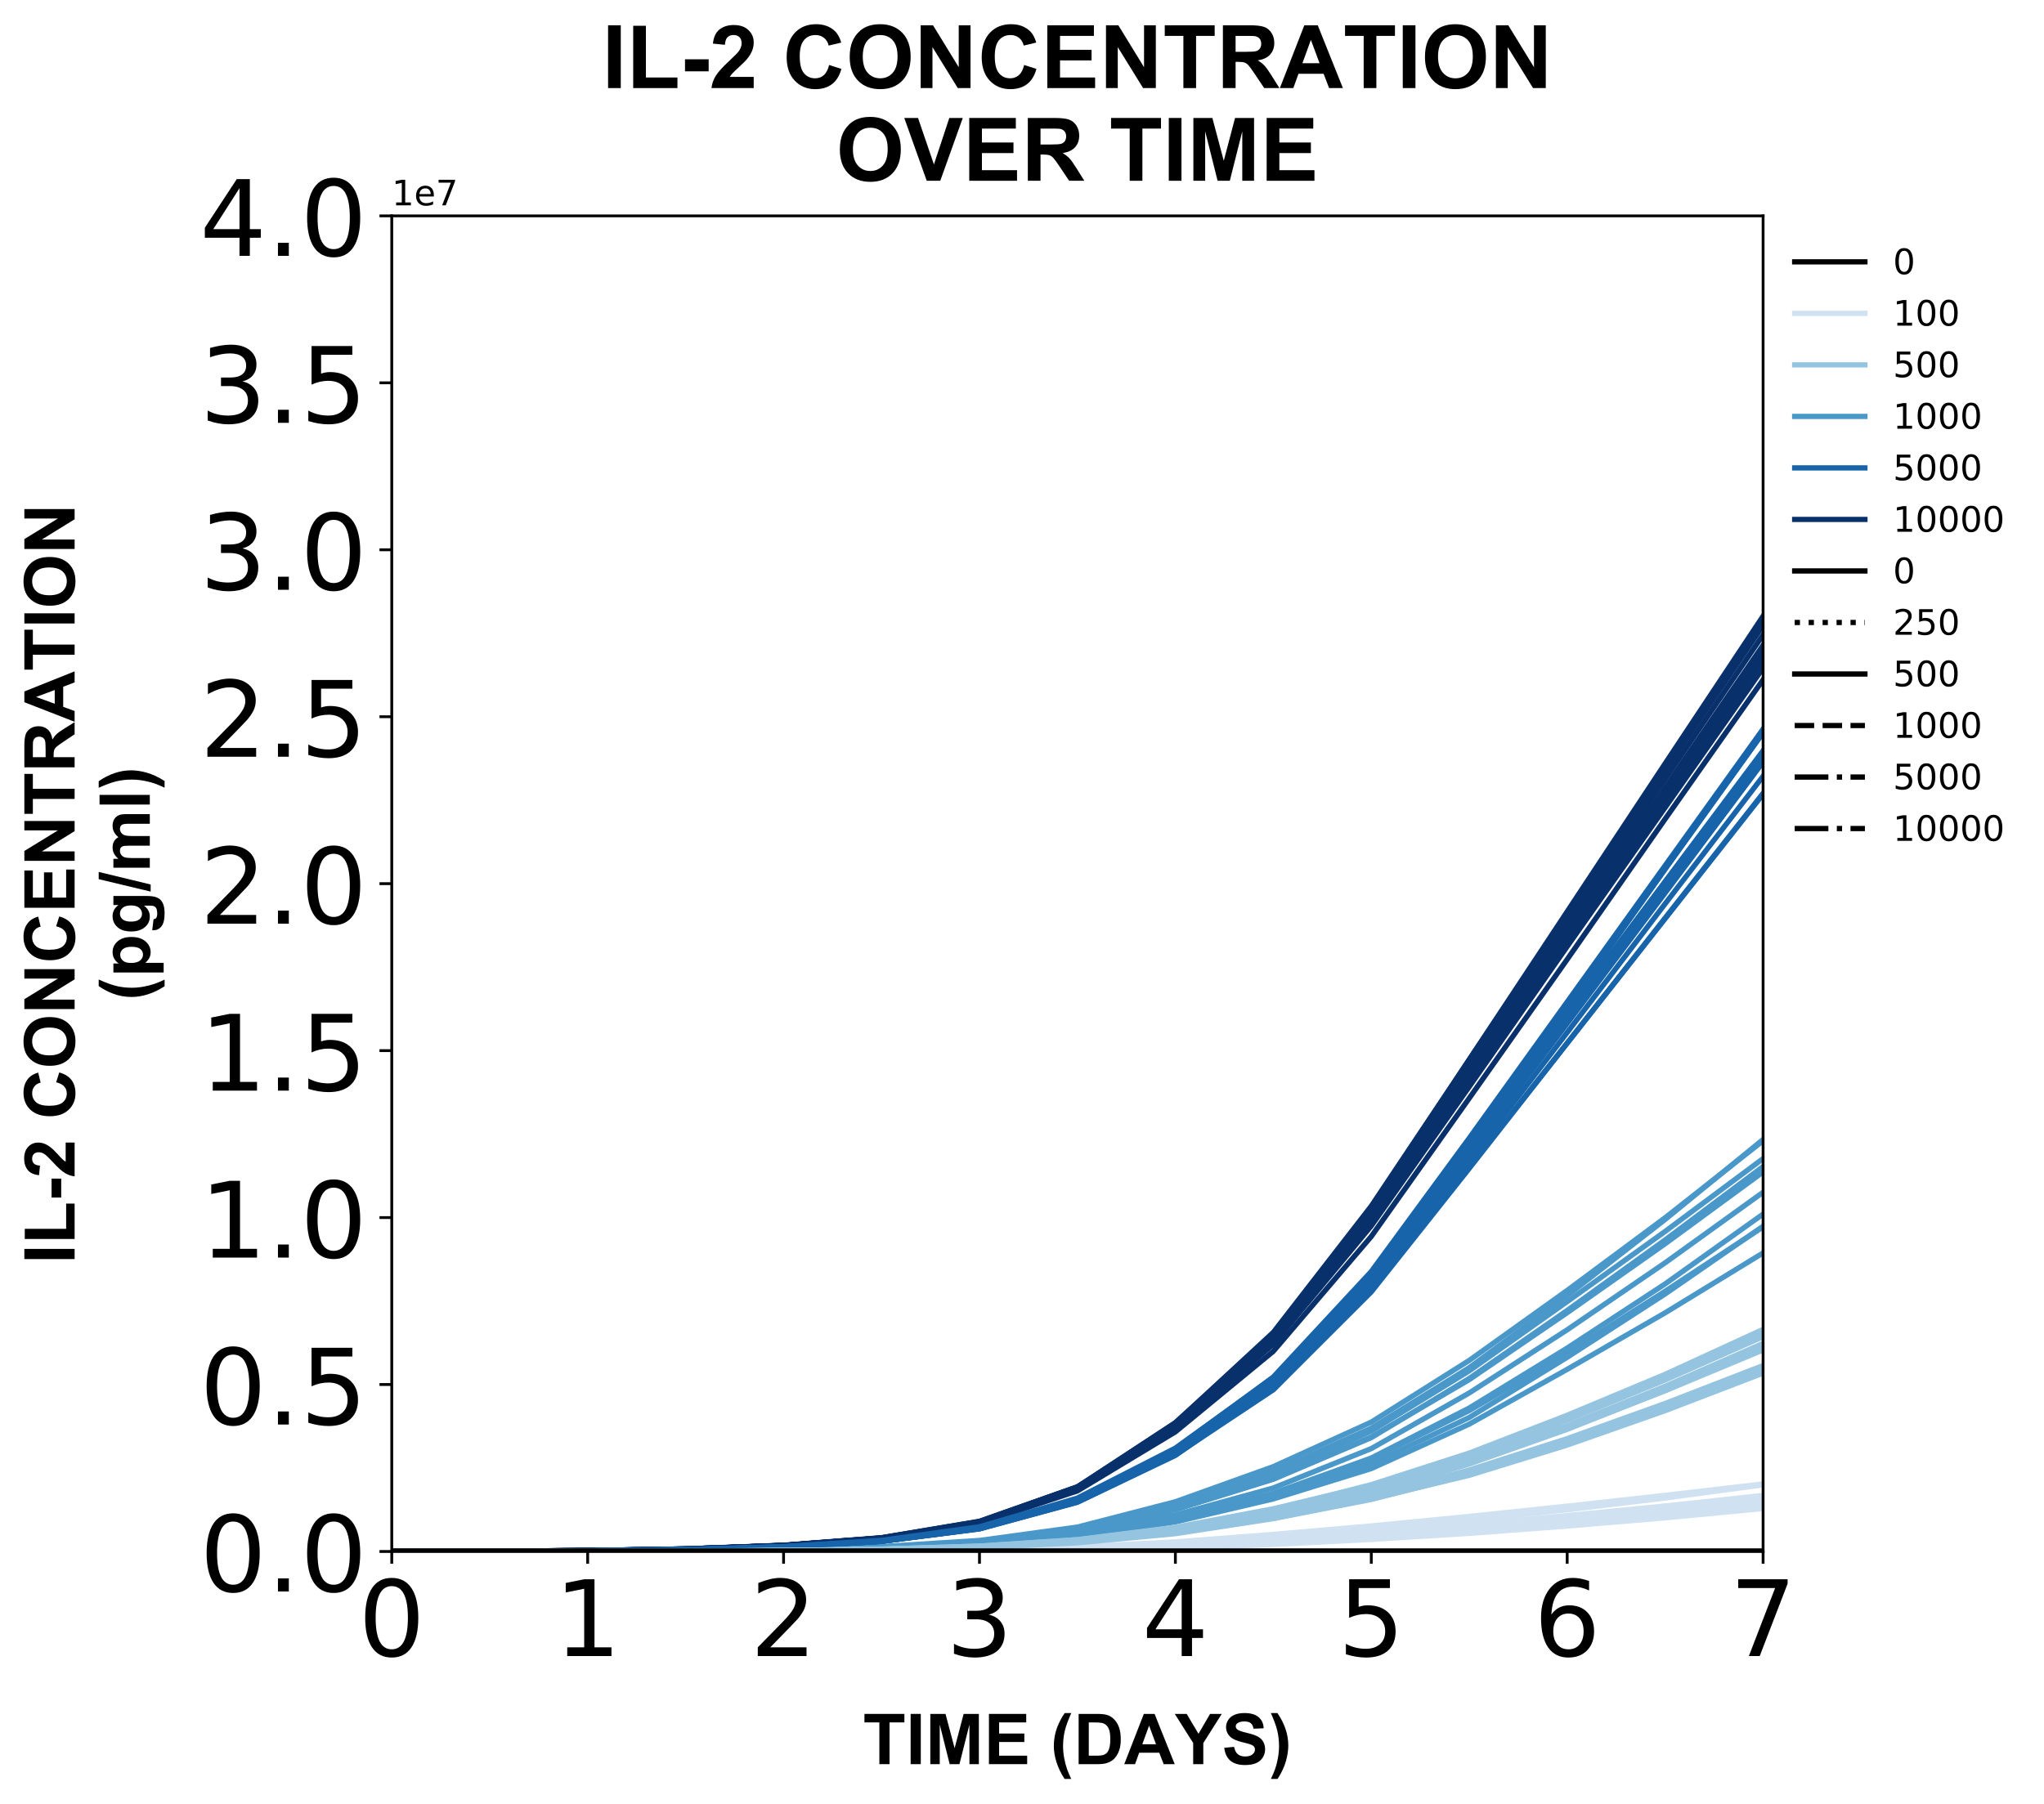 <?xml version="1.0" encoding="utf-8" standalone="no"?>
<!DOCTYPE svg PUBLIC "-//W3C//DTD SVG 1.1//EN"
  "http://www.w3.org/Graphics/SVG/1.1/DTD/svg11.dtd">
<!-- Created with matplotlib (https://matplotlib.org/) -->
<svg height="514.025pt" version="1.1" viewBox="0 0 582.202 514.025" width="582.202pt" xmlns="http://www.w3.org/2000/svg" xmlns:xlink="http://www.w3.org/1999/xlink">
 <defs>
  <style type="text/css">
*{stroke-linecap:butt;stroke-linejoin:round;}
  </style>
 </defs>
 <g id="figure_1">
  <g id="patch_1">
   <path d="M 0 514.025 
L 582.202 514.025 
L 582.202 0 
L 0 0 
z
" style="fill:#ffffff;"/>
  </g>
  <g id="axes_1">
   <g id="patch_2">
    <path d="M 111.59 442.022 
L 502.19 442.022 
L 502.19 61.502 
L 111.59 61.502 
z
" style="fill:#ffffff;"/>
   </g>
   <g id="matplotlib.axis_1">
    <g id="xtick_1">
     <g id="line2d_1">
      <defs>
       <path d="M 0 0 
L 0 3.5 
" id="md719df2af9" style="stroke:#000000;stroke-width:0.8;"/>
      </defs>
      <g>
       <use style="stroke:#000000;stroke-width:0.8;" x="111.59" xlink:href="#md719df2af9" y="442.022"/>
      </g>
     </g>
     <g id="text_1">
      <!-- 0 -->
      <defs>
       <path d="M 31.781 66.406 
Q 24.172 66.406 20.328 58.906 
Q 16.5 51.422 16.5 36.375 
Q 16.5 21.391 20.328 13.891 
Q 24.172 6.391 31.781 6.391 
Q 39.453 6.391 43.281 13.891 
Q 47.125 21.391 47.125 36.375 
Q 47.125 51.422 43.281 58.906 
Q 39.453 66.406 31.781 66.406 
z
M 31.781 74.219 
Q 44.047 74.219 50.516 64.516 
Q 56.984 54.828 56.984 36.375 
Q 56.984 17.969 50.516 8.266 
Q 44.047 -1.422 31.781 -1.422 
Q 19.531 -1.422 13.062 8.266 
Q 6.594 17.969 6.594 36.375 
Q 6.594 54.828 13.062 64.516 
Q 19.531 74.219 31.781 74.219 
z
" id="DejaVuSans-48"/>
      </defs>
      <g transform="translate(102.046 471.817)scale(0.3 -0.3)">
       <use xlink:href="#DejaVuSans-48"/>
      </g>
     </g>
    </g>
    <g id="xtick_2">
     <g id="line2d_2">
      <g>
       <use style="stroke:#000000;stroke-width:0.8;" x="167.39" xlink:href="#md719df2af9" y="442.022"/>
      </g>
     </g>
     <g id="text_2">
      <!-- 1 -->
      <defs>
       <path d="M 12.406 8.297 
L 28.516 8.297 
L 28.516 63.922 
L 10.984 60.406 
L 10.984 69.391 
L 28.422 72.906 
L 38.281 72.906 
L 38.281 8.297 
L 54.391 8.297 
L 54.391 0 
L 12.406 0 
z
" id="DejaVuSans-49"/>
      </defs>
      <g transform="translate(157.846 471.817)scale(0.3 -0.3)">
       <use xlink:href="#DejaVuSans-49"/>
      </g>
     </g>
    </g>
    <g id="xtick_3">
     <g id="line2d_3">
      <g>
       <use style="stroke:#000000;stroke-width:0.8;" x="223.19" xlink:href="#md719df2af9" y="442.022"/>
      </g>
     </g>
     <g id="text_3">
      <!-- 2 -->
      <defs>
       <path d="M 19.188 8.297 
L 53.609 8.297 
L 53.609 0 
L 7.328 0 
L 7.328 8.297 
Q 12.938 14.109 22.625 23.891 
Q 32.328 33.688 34.812 36.531 
Q 39.547 41.844 41.422 45.531 
Q 43.312 49.219 43.312 52.781 
Q 43.312 58.594 39.234 62.25 
Q 35.156 65.922 28.609 65.922 
Q 23.969 65.922 18.812 64.312 
Q 13.672 62.703 7.812 59.422 
L 7.812 69.391 
Q 13.766 71.781 18.938 73 
Q 24.125 74.219 28.422 74.219 
Q 39.75 74.219 46.484 68.547 
Q 53.219 62.891 53.219 53.422 
Q 53.219 48.922 51.531 44.891 
Q 49.859 40.875 45.406 35.406 
Q 44.188 33.984 37.641 27.219 
Q 31.109 20.453 19.188 8.297 
z
" id="DejaVuSans-50"/>
      </defs>
      <g transform="translate(213.646 471.817)scale(0.3 -0.3)">
       <use xlink:href="#DejaVuSans-50"/>
      </g>
     </g>
    </g>
    <g id="xtick_4">
     <g id="line2d_4">
      <g>
       <use style="stroke:#000000;stroke-width:0.8;" x="278.99" xlink:href="#md719df2af9" y="442.022"/>
      </g>
     </g>
     <g id="text_4">
      <!-- 3 -->
      <defs>
       <path d="M 40.578 39.312 
Q 47.656 37.797 51.625 33 
Q 55.609 28.219 55.609 21.188 
Q 55.609 10.406 48.188 4.484 
Q 40.766 -1.422 27.094 -1.422 
Q 22.516 -1.422 17.656 -0.516 
Q 12.797 0.391 7.625 2.203 
L 7.625 11.719 
Q 11.719 9.328 16.594 8.109 
Q 21.484 6.891 26.812 6.891 
Q 36.078 6.891 40.938 10.547 
Q 45.797 14.203 45.797 21.188 
Q 45.797 27.641 41.281 31.266 
Q 36.766 34.906 28.719 34.906 
L 20.219 34.906 
L 20.219 43.016 
L 29.109 43.016 
Q 36.375 43.016 40.234 45.922 
Q 44.094 48.828 44.094 54.297 
Q 44.094 59.906 40.109 62.906 
Q 36.141 65.922 28.719 65.922 
Q 24.656 65.922 20.016 65.031 
Q 15.375 64.156 9.812 62.312 
L 9.812 71.094 
Q 15.438 72.656 20.344 73.438 
Q 25.25 74.219 29.594 74.219 
Q 40.828 74.219 47.359 69.109 
Q 53.906 64.016 53.906 55.328 
Q 53.906 49.266 50.438 45.094 
Q 46.969 40.922 40.578 39.312 
z
" id="DejaVuSans-51"/>
      </defs>
      <g transform="translate(269.446 471.817)scale(0.3 -0.3)">
       <use xlink:href="#DejaVuSans-51"/>
      </g>
     </g>
    </g>
    <g id="xtick_5">
     <g id="line2d_5">
      <g>
       <use style="stroke:#000000;stroke-width:0.8;" x="334.79" xlink:href="#md719df2af9" y="442.022"/>
      </g>
     </g>
     <g id="text_5">
      <!-- 4 -->
      <defs>
       <path d="M 37.797 64.312 
L 12.891 25.391 
L 37.797 25.391 
z
M 35.203 72.906 
L 47.609 72.906 
L 47.609 25.391 
L 58.016 25.391 
L 58.016 17.188 
L 47.609 17.188 
L 47.609 0 
L 37.797 0 
L 37.797 17.188 
L 4.891 17.188 
L 4.891 26.703 
z
" id="DejaVuSans-52"/>
      </defs>
      <g transform="translate(325.246 471.817)scale(0.3 -0.3)">
       <use xlink:href="#DejaVuSans-52"/>
      </g>
     </g>
    </g>
    <g id="xtick_6">
     <g id="line2d_6">
      <g>
       <use style="stroke:#000000;stroke-width:0.8;" x="390.59" xlink:href="#md719df2af9" y="442.022"/>
      </g>
     </g>
     <g id="text_6">
      <!-- 5 -->
      <defs>
       <path d="M 10.797 72.906 
L 49.516 72.906 
L 49.516 64.594 
L 19.828 64.594 
L 19.828 46.734 
Q 21.969 47.469 24.109 47.828 
Q 26.266 48.188 28.422 48.188 
Q 40.625 48.188 47.75 41.5 
Q 54.891 34.812 54.891 23.391 
Q 54.891 11.625 47.562 5.094 
Q 40.234 -1.422 26.906 -1.422 
Q 22.312 -1.422 17.547 -0.641 
Q 12.797 0.141 7.719 1.703 
L 7.719 11.625 
Q 12.109 9.234 16.797 8.062 
Q 21.484 6.891 26.703 6.891 
Q 35.156 6.891 40.078 11.328 
Q 45.016 15.766 45.016 23.391 
Q 45.016 31 40.078 35.438 
Q 35.156 39.891 26.703 39.891 
Q 22.75 39.891 18.812 39.016 
Q 14.891 38.141 10.797 36.281 
z
" id="DejaVuSans-53"/>
      </defs>
      <g transform="translate(381.046 471.817)scale(0.3 -0.3)">
       <use xlink:href="#DejaVuSans-53"/>
      </g>
     </g>
    </g>
    <g id="xtick_7">
     <g id="line2d_7">
      <g>
       <use style="stroke:#000000;stroke-width:0.8;" x="446.39" xlink:href="#md719df2af9" y="442.022"/>
      </g>
     </g>
     <g id="text_7">
      <!-- 6 -->
      <defs>
       <path d="M 33.016 40.375 
Q 26.375 40.375 22.484 35.828 
Q 18.609 31.297 18.609 23.391 
Q 18.609 15.531 22.484 10.953 
Q 26.375 6.391 33.016 6.391 
Q 39.656 6.391 43.531 10.953 
Q 47.406 15.531 47.406 23.391 
Q 47.406 31.297 43.531 35.828 
Q 39.656 40.375 33.016 40.375 
z
M 52.594 71.297 
L 52.594 62.312 
Q 48.875 64.062 45.094 64.984 
Q 41.312 65.922 37.594 65.922 
Q 27.828 65.922 22.672 59.328 
Q 17.531 52.734 16.797 39.406 
Q 19.672 43.656 24.016 45.922 
Q 28.375 48.188 33.594 48.188 
Q 44.578 48.188 50.953 41.516 
Q 57.328 34.859 57.328 23.391 
Q 57.328 12.156 50.688 5.359 
Q 44.047 -1.422 33.016 -1.422 
Q 20.359 -1.422 13.672 8.266 
Q 6.984 17.969 6.984 36.375 
Q 6.984 53.656 15.188 63.938 
Q 23.391 74.219 37.203 74.219 
Q 40.922 74.219 44.703 73.484 
Q 48.484 72.75 52.594 71.297 
z
" id="DejaVuSans-54"/>
      </defs>
      <g transform="translate(436.846 471.817)scale(0.3 -0.3)">
       <use xlink:href="#DejaVuSans-54"/>
      </g>
     </g>
    </g>
    <g id="xtick_8">
     <g id="line2d_8">
      <g>
       <use style="stroke:#000000;stroke-width:0.8;" x="502.19" xlink:href="#md719df2af9" y="442.022"/>
      </g>
     </g>
     <g id="text_8">
      <!-- 7 -->
      <defs>
       <path d="M 8.203 72.906 
L 55.078 72.906 
L 55.078 68.703 
L 28.609 0 
L 18.312 0 
L 43.219 64.594 
L 8.203 64.594 
z
" id="DejaVuSans-55"/>
      </defs>
      <g transform="translate(492.646 471.817)scale(0.3 -0.3)">
       <use xlink:href="#DejaVuSans-55"/>
      </g>
     </g>
    </g>
    <g id="text_9">
     <!-- TIME (DAYS) -->
     <defs>
      <path d="M 23.391 0 
L 23.391 59.469 
L 2.156 59.469 
L 2.156 71.578 
L 59.031 71.578 
L 59.031 59.469 
L 37.844 59.469 
L 37.844 0 
z
" id="Arial-BoldMT-84"/>
      <path d="M 6.844 0 
L 6.844 71.578 
L 21.297 71.578 
L 21.297 0 
z
" id="Arial-BoldMT-73"/>
      <path d="M 7.078 0 
L 7.078 71.578 
L 28.719 71.578 
L 41.703 22.75 
L 54.547 71.578 
L 76.219 71.578 
L 76.219 0 
L 62.797 0 
L 62.797 56.344 
L 48.578 0 
L 34.672 0 
L 20.516 56.344 
L 20.516 0 
z
" id="Arial-BoldMT-77"/>
      <path d="M 7.281 0 
L 7.281 71.578 
L 60.359 71.578 
L 60.359 59.469 
L 21.734 59.469 
L 21.734 43.609 
L 57.672 43.609 
L 57.672 31.547 
L 21.734 31.547 
L 21.734 12.062 
L 61.719 12.062 
L 61.719 0 
z
" id="Arial-BoldMT-69"/>
      <path id="Arial-BoldMT-32"/>
      <path d="M 29.938 -21.047 
L 20.516 -21.047 
Q 13.031 -9.766 9.125 2.391 
Q 5.219 14.547 5.219 25.922 
Q 5.219 40.047 10.062 52.641 
Q 14.266 63.578 20.703 72.797 
L 30.078 72.797 
Q 23.391 58.016 20.875 47.625 
Q 18.359 37.25 18.359 25.641 
Q 18.359 17.625 19.844 9.219 
Q 21.344 0.828 23.922 -6.734 
Q 25.641 -11.719 29.938 -21.047 
z
" id="Arial-BoldMT-40"/>
      <path d="M 7.234 71.578 
L 33.641 71.578 
Q 42.578 71.578 47.266 70.219 
Q 53.562 68.359 58.047 63.625 
Q 62.547 58.891 64.891 52.031 
Q 67.234 45.172 67.234 35.109 
Q 67.234 26.266 65.047 19.875 
Q 62.359 12.062 57.375 7.234 
Q 53.609 3.562 47.219 1.516 
Q 42.438 0 34.422 0 
L 7.234 0 
z
M 21.688 59.469 
L 21.688 12.062 
L 32.469 12.062 
Q 38.531 12.062 41.219 12.75 
Q 44.734 13.625 47.047 15.719 
Q 49.359 17.828 50.828 22.625 
Q 52.297 27.438 52.297 35.75 
Q 52.297 44.047 50.828 48.484 
Q 49.359 52.938 46.719 55.422 
Q 44.094 57.906 40.047 58.797 
Q 37.016 59.469 28.172 59.469 
z
" id="Arial-BoldMT-68"/>
      <path d="M 71.828 0 
L 56.109 0 
L 49.859 16.266 
L 21.234 16.266 
L 15.328 0 
L 0 0 
L 27.875 71.578 
L 43.172 71.578 
z
M 45.219 28.328 
L 35.359 54.891 
L 25.688 28.328 
z
" id="Arial-BoldMT-65"/>
      <path d="M 26.078 0 
L 26.078 30.125 
L -0.141 71.578 
L 16.797 71.578 
L 33.641 43.266 
L 50.141 71.578 
L 66.797 71.578 
L 40.484 30.031 
L 40.484 0 
z
" id="Arial-BoldMT-89"/>
      <path d="M 3.609 23.297 
L 17.672 24.656 
Q 18.953 17.578 22.828 14.25 
Q 26.703 10.938 33.297 10.938 
Q 40.281 10.938 43.812 13.891 
Q 47.359 16.844 47.359 20.797 
Q 47.359 23.344 45.875 25.125 
Q 44.391 26.906 40.672 28.219 
Q 38.141 29.109 29.109 31.344 
Q 17.484 34.234 12.797 38.422 
Q 6.203 44.344 6.203 52.828 
Q 6.203 58.297 9.297 63.062 
Q 12.406 67.828 18.234 70.312 
Q 24.078 72.797 32.328 72.797 
Q 45.797 72.797 52.609 66.891 
Q 59.422 60.984 59.766 51.125 
L 45.312 50.484 
Q 44.391 56 41.328 58.422 
Q 38.281 60.844 32.172 60.844 
Q 25.875 60.844 22.312 58.25 
Q 20.016 56.594 20.016 53.812 
Q 20.016 51.266 22.172 49.469 
Q 24.906 47.172 35.453 44.672 
Q 46 42.188 51.047 39.516 
Q 56.109 36.859 58.953 32.25 
Q 61.812 27.641 61.812 20.844 
Q 61.812 14.703 58.391 9.328 
Q 54.984 3.953 48.734 1.344 
Q 42.484 -1.266 33.156 -1.266 
Q 19.578 -1.266 12.297 5 
Q 5.031 11.281 3.609 23.297 
z
" id="Arial-BoldMT-83"/>
      <path d="M 3.375 -21.047 
Q 7.422 -12.359 9.078 -7.719 
Q 10.75 -3.078 12.156 2.969 
Q 13.578 9.031 14.25 14.469 
Q 14.938 19.922 14.938 25.641 
Q 14.938 37.25 12.453 47.625 
Q 9.969 58.016 3.266 72.797 
L 12.594 72.797 
Q 19.969 62.312 24.047 50.531 
Q 28.125 38.766 28.125 26.656 
Q 28.125 16.453 24.906 4.781 
Q 21.234 -8.297 12.844 -21.047 
z
" id="Arial-BoldMT-41"/>
     </defs>
     <g transform="translate(245.796 502.615)scale(0.2 -0.2)">
      <use xlink:href="#Arial-BoldMT-84"/>
      <use x="61.084" xlink:href="#Arial-BoldMT-73"/>
      <use x="88.867" xlink:href="#Arial-BoldMT-77"/>
      <use x="172.168" xlink:href="#Arial-BoldMT-69"/>
      <use x="238.867" xlink:href="#Arial-BoldMT-32"/>
      <use x="266.65" xlink:href="#Arial-BoldMT-40"/>
      <use x="299.951" xlink:href="#Arial-BoldMT-68"/>
      <use x="372.168" xlink:href="#Arial-BoldMT-65"/>
      <use x="444.244" xlink:href="#Arial-BoldMT-89"/>
      <use x="510.943" xlink:href="#Arial-BoldMT-83"/>
      <use x="577.643" xlink:href="#Arial-BoldMT-41"/>
     </g>
    </g>
   </g>
   <g id="matplotlib.axis_2">
    <g id="ytick_1">
     <g id="line2d_9">
      <defs>
       <path d="M 0 0 
L -3.5 0 
" id="m11e51ca13f" style="stroke:#000000;stroke-width:0.8;"/>
      </defs>
      <g>
       <use style="stroke:#000000;stroke-width:0.8;" x="111.59" xlink:href="#m11e51ca13f" y="442.022"/>
      </g>
     </g>
     <g id="text_10">
      <!-- 0.0 -->
      <defs>
       <path d="M 10.688 12.406 
L 21 12.406 
L 21 0 
L 10.688 0 
z
" id="DejaVuSans-46"/>
      </defs>
      <g transform="translate(56.881 453.419)scale(0.3 -0.3)">
       <use xlink:href="#DejaVuSans-48"/>
       <use x="63.623" xlink:href="#DejaVuSans-46"/>
       <use x="95.41" xlink:href="#DejaVuSans-48"/>
      </g>
     </g>
    </g>
    <g id="ytick_2">
     <g id="line2d_10">
      <g>
       <use style="stroke:#000000;stroke-width:0.8;" x="111.59" xlink:href="#m11e51ca13f" y="394.457"/>
      </g>
     </g>
     <g id="text_11">
      <!-- 0.5 -->
      <g transform="translate(56.881 405.854)scale(0.3 -0.3)">
       <use xlink:href="#DejaVuSans-48"/>
       <use x="63.623" xlink:href="#DejaVuSans-46"/>
       <use x="95.41" xlink:href="#DejaVuSans-53"/>
      </g>
     </g>
    </g>
    <g id="ytick_3">
     <g id="line2d_11">
      <g>
       <use style="stroke:#000000;stroke-width:0.8;" x="111.59" xlink:href="#m11e51ca13f" y="346.892"/>
      </g>
     </g>
     <g id="text_12">
      <!-- 1.0 -->
      <g transform="translate(56.881 358.289)scale(0.3 -0.3)">
       <use xlink:href="#DejaVuSans-49"/>
       <use x="63.623" xlink:href="#DejaVuSans-46"/>
       <use x="95.41" xlink:href="#DejaVuSans-48"/>
      </g>
     </g>
    </g>
    <g id="ytick_4">
     <g id="line2d_12">
      <g>
       <use style="stroke:#000000;stroke-width:0.8;" x="111.59" xlink:href="#m11e51ca13f" y="299.327"/>
      </g>
     </g>
     <g id="text_13">
      <!-- 1.5 -->
      <g transform="translate(56.881 310.724)scale(0.3 -0.3)">
       <use xlink:href="#DejaVuSans-49"/>
       <use x="63.623" xlink:href="#DejaVuSans-46"/>
       <use x="95.41" xlink:href="#DejaVuSans-53"/>
      </g>
     </g>
    </g>
    <g id="ytick_5">
     <g id="line2d_13">
      <g>
       <use style="stroke:#000000;stroke-width:0.8;" x="111.59" xlink:href="#m11e51ca13f" y="251.762"/>
      </g>
     </g>
     <g id="text_14">
      <!-- 2.0 -->
      <g transform="translate(56.881 263.159)scale(0.3 -0.3)">
       <use xlink:href="#DejaVuSans-50"/>
       <use x="63.623" xlink:href="#DejaVuSans-46"/>
       <use x="95.41" xlink:href="#DejaVuSans-48"/>
      </g>
     </g>
    </g>
    <g id="ytick_6">
     <g id="line2d_14">
      <g>
       <use style="stroke:#000000;stroke-width:0.8;" x="111.59" xlink:href="#m11e51ca13f" y="204.197"/>
      </g>
     </g>
     <g id="text_15">
      <!-- 2.5 -->
      <g transform="translate(56.881 215.594)scale(0.3 -0.3)">
       <use xlink:href="#DejaVuSans-50"/>
       <use x="63.623" xlink:href="#DejaVuSans-46"/>
       <use x="95.41" xlink:href="#DejaVuSans-53"/>
      </g>
     </g>
    </g>
    <g id="ytick_7">
     <g id="line2d_15">
      <g>
       <use style="stroke:#000000;stroke-width:0.8;" x="111.59" xlink:href="#m11e51ca13f" y="156.632"/>
      </g>
     </g>
     <g id="text_16">
      <!-- 3.0 -->
      <g transform="translate(56.881 168.029)scale(0.3 -0.3)">
       <use xlink:href="#DejaVuSans-51"/>
       <use x="63.623" xlink:href="#DejaVuSans-46"/>
       <use x="95.41" xlink:href="#DejaVuSans-48"/>
      </g>
     </g>
    </g>
    <g id="ytick_8">
     <g id="line2d_16">
      <g>
       <use style="stroke:#000000;stroke-width:0.8;" x="111.59" xlink:href="#m11e51ca13f" y="109.067"/>
      </g>
     </g>
     <g id="text_17">
      <!-- 3.5 -->
      <g transform="translate(56.881 120.464)scale(0.3 -0.3)">
       <use xlink:href="#DejaVuSans-51"/>
       <use x="63.623" xlink:href="#DejaVuSans-46"/>
       <use x="95.41" xlink:href="#DejaVuSans-53"/>
      </g>
     </g>
    </g>
    <g id="ytick_9">
     <g id="line2d_17">
      <g>
       <use style="stroke:#000000;stroke-width:0.8;" x="111.59" xlink:href="#m11e51ca13f" y="61.502"/>
      </g>
     </g>
     <g id="text_18">
      <!-- 4.0 -->
      <g transform="translate(56.881 72.899)scale(0.3 -0.3)">
       <use xlink:href="#DejaVuSans-52"/>
       <use x="63.623" xlink:href="#DejaVuSans-46"/>
       <use x="95.41" xlink:href="#DejaVuSans-48"/>
      </g>
     </g>
    </g>
    <g id="text_19">
     <!-- IL-2 CONCENTRATION -->
     <defs>
      <path d="M 7.672 0 
L 7.672 71 
L 22.125 71 
L 22.125 12.062 
L 58.062 12.062 
L 58.062 0 
z
" id="Arial-BoldMT-76"/>
      <path d="M 5.609 19.094 
L 5.609 32.812 
L 32.562 32.812 
L 32.562 19.094 
z
" id="Arial-BoldMT-45"/>
      <path d="M 50.594 12.75 
L 50.594 0 
L 2.484 0 
Q 3.266 7.234 7.172 13.703 
Q 11.078 20.172 22.609 30.859 
Q 31.891 39.5 33.984 42.578 
Q 36.812 46.828 36.812 50.984 
Q 36.812 55.562 34.344 58.031 
Q 31.891 60.5 27.547 60.5 
Q 23.25 60.5 20.703 57.906 
Q 18.172 55.328 17.781 49.312 
L 4.109 50.688 
Q 5.328 62.016 11.766 66.938 
Q 18.219 71.875 27.875 71.875 
Q 38.484 71.875 44.531 66.156 
Q 50.594 60.453 50.594 51.953 
Q 50.594 47.125 48.859 42.75 
Q 47.125 38.375 43.359 33.594 
Q 40.875 30.422 34.375 24.453 
Q 27.875 18.5 26.141 16.547 
Q 24.422 14.594 23.344 12.75 
z
" id="Arial-BoldMT-50"/>
      <path d="M 53.078 26.312 
L 67.094 21.875 
Q 63.875 10.156 56.375 4.469 
Q 48.875 -1.219 37.359 -1.219 
Q 23.094 -1.219 13.906 8.516 
Q 4.734 18.266 4.734 35.156 
Q 4.734 53.031 13.953 62.906 
Q 23.188 72.797 38.234 72.797 
Q 51.375 72.797 59.578 65.047 
Q 64.453 60.453 66.891 51.859 
L 52.594 48.438 
Q 51.312 54 47.281 57.219 
Q 43.266 60.453 37.5 60.453 
Q 29.547 60.453 24.578 54.734 
Q 19.625 49.031 19.625 36.234 
Q 19.625 22.656 24.5 16.891 
Q 29.391 11.141 37.203 11.141 
Q 42.969 11.141 47.109 14.797 
Q 51.266 18.453 53.078 26.312 
z
" id="Arial-BoldMT-67"/>
      <path d="M 4.344 35.359 
Q 4.344 46.297 7.625 53.719 
Q 10.062 59.188 14.281 63.531 
Q 18.5 67.875 23.531 69.969 
Q 30.219 72.797 38.969 72.797 
Q 54.781 72.797 64.281 62.984 
Q 73.781 53.172 73.781 35.688 
Q 73.781 18.359 64.359 8.562 
Q 54.938 -1.219 39.156 -1.219 
Q 23.188 -1.219 13.766 8.516 
Q 4.344 18.266 4.344 35.359 
z
M 19.234 35.844 
Q 19.234 23.688 24.844 17.406 
Q 30.469 11.141 39.109 11.141 
Q 47.75 11.141 53.297 17.359 
Q 58.844 23.578 58.844 36.031 
Q 58.844 48.344 53.438 54.391 
Q 48.047 60.453 39.109 60.453 
Q 30.172 60.453 24.703 54.312 
Q 19.234 48.188 19.234 35.844 
z
" id="Arial-BoldMT-79"/>
      <path d="M 7.422 0 
L 7.422 71.578 
L 21.484 71.578 
L 50.781 23.781 
L 50.781 71.578 
L 64.203 71.578 
L 64.203 0 
L 49.703 0 
L 20.844 46.688 
L 20.844 0 
z
" id="Arial-BoldMT-78"/>
      <path d="M 7.328 0 
L 7.328 71.578 
L 37.75 71.578 
Q 49.219 71.578 54.422 69.641 
Q 59.625 67.719 62.75 62.781 
Q 65.875 57.859 65.875 51.516 
Q 65.875 43.453 61.125 38.203 
Q 56.391 32.953 46.969 31.594 
Q 51.656 28.859 54.703 25.578 
Q 57.766 22.312 62.938 13.969 
L 71.688 0 
L 54.391 0 
L 43.953 15.578 
Q 38.375 23.922 36.328 26.094 
Q 34.281 28.266 31.984 29.078 
Q 29.688 29.891 24.703 29.891 
L 21.781 29.891 
L 21.781 0 
z
M 21.781 41.312 
L 32.469 41.312 
Q 42.875 41.312 45.453 42.188 
Q 48.047 43.062 49.516 45.203 
Q 50.984 47.359 50.984 50.594 
Q 50.984 54.203 49.047 56.422 
Q 47.125 58.641 43.609 59.234 
Q 41.844 59.469 33.062 59.469 
L 21.781 59.469 
z
" id="Arial-BoldMT-82"/>
     </defs>
     <g transform="translate(21.253 360.079)rotate(-90)scale(0.2 -0.2)">
      <use xlink:href="#Arial-BoldMT-73"/>
      <use x="27.783" xlink:href="#Arial-BoldMT-76"/>
      <use x="88.867" xlink:href="#Arial-BoldMT-45"/>
      <use x="122.168" xlink:href="#Arial-BoldMT-50"/>
      <use x="177.783" xlink:href="#Arial-BoldMT-32"/>
      <use x="205.566" xlink:href="#Arial-BoldMT-67"/>
      <use x="277.783" xlink:href="#Arial-BoldMT-79"/>
      <use x="355.566" xlink:href="#Arial-BoldMT-78"/>
      <use x="427.783" xlink:href="#Arial-BoldMT-67"/>
      <use x="500" xlink:href="#Arial-BoldMT-69"/>
      <use x="566.699" xlink:href="#Arial-BoldMT-78"/>
      <use x="638.916" xlink:href="#Arial-BoldMT-84"/>
      <use x="700" xlink:href="#Arial-BoldMT-82"/>
      <use x="772.217" xlink:href="#Arial-BoldMT-65"/>
      <use x="844.324" xlink:href="#Arial-BoldMT-84"/>
      <use x="905.408" xlink:href="#Arial-BoldMT-73"/>
      <use x="933.191" xlink:href="#Arial-BoldMT-79"/>
      <use x="1010.975" xlink:href="#Arial-BoldMT-78"/>
     </g>
     <!-- (pg/ml) -->
     <defs>
      <path d="M 6.781 51.859 
L 19.578 51.859 
L 19.578 44.234 
Q 22.078 48.141 26.312 50.578 
Q 30.562 53.031 35.75 53.031 
Q 44.781 53.031 51.078 45.953 
Q 57.375 38.875 57.375 26.219 
Q 57.375 13.234 51.016 6.031 
Q 44.672 -1.172 35.641 -1.172 
Q 31.344 -1.172 27.844 0.531 
Q 24.359 2.25 20.516 6.391 
L 20.516 -19.734 
L 6.781 -19.734 
z
M 20.359 26.812 
Q 20.359 18.062 23.828 13.891 
Q 27.297 9.719 32.281 9.719 
Q 37.062 9.719 40.234 13.547 
Q 43.406 17.391 43.406 26.125 
Q 43.406 34.281 40.125 38.234 
Q 36.859 42.188 32.031 42.188 
Q 27 42.188 23.672 38.297 
Q 20.359 34.422 20.359 26.812 
z
" id="Arial-BoldMT-112"/>
      <path d="M 5.906 -3.422 
L 21.578 -5.328 
Q 21.969 -8.062 23.391 -9.078 
Q 25.344 -10.547 29.547 -10.547 
Q 34.906 -10.547 37.594 -8.938 
Q 39.406 -7.859 40.328 -5.469 
Q 40.969 -3.766 40.969 0.828 
L 40.969 8.406 
Q 34.812 0 25.438 0 
Q 14.984 0 8.891 8.844 
Q 4.109 15.828 4.109 26.219 
Q 4.109 39.266 10.375 46.141 
Q 16.656 53.031 25.984 53.031 
Q 35.594 53.031 41.844 44.578 
L 41.844 51.859 
L 54.688 51.859 
L 54.688 5.328 
Q 54.688 -3.859 53.172 -8.391 
Q 51.656 -12.938 48.922 -15.516 
Q 46.188 -18.109 41.625 -19.578 
Q 37.062 -21.047 30.078 -21.047 
Q 16.891 -21.047 11.375 -16.531 
Q 5.859 -12.016 5.859 -5.078 
Q 5.859 -4.391 5.906 -3.422 
z
M 18.172 27 
Q 18.172 18.75 21.359 14.906 
Q 24.562 11.078 29.25 11.078 
Q 34.281 11.078 37.75 15.016 
Q 41.219 18.953 41.219 26.656 
Q 41.219 34.719 37.891 38.625 
Q 34.578 42.531 29.5 42.531 
Q 24.562 42.531 21.359 38.688 
Q 18.172 34.859 18.172 27 
z
" id="Arial-BoldMT-103"/>
      <path d="M -0.141 -1.219 
L 17.578 72.797 
L 27.875 72.797 
L 9.969 -1.219 
z
" id="Arial-BoldMT-47"/>
      <path d="M 6.156 51.859 
L 18.797 51.859 
L 18.797 44.781 
Q 25.594 53.031 34.969 53.031 
Q 39.938 53.031 43.594 50.969 
Q 47.266 48.922 49.609 44.781 
Q 53.031 48.922 56.984 50.969 
Q 60.938 53.031 65.438 53.031 
Q 71.141 53.031 75.094 50.703 
Q 79.047 48.391 81 43.891 
Q 82.422 40.578 82.422 33.156 
L 82.422 0 
L 68.703 0 
L 68.703 29.641 
Q 68.703 37.359 67.281 39.594 
Q 65.375 42.531 61.422 42.531 
Q 58.547 42.531 56 40.766 
Q 53.469 39.016 52.344 35.625 
Q 51.219 32.234 51.219 24.906 
L 51.219 0 
L 37.5 0 
L 37.5 28.422 
Q 37.5 35.984 36.766 38.172 
Q 36.031 40.375 34.484 41.453 
Q 32.953 42.531 30.328 42.531 
Q 27.156 42.531 24.609 40.812 
Q 22.078 39.109 20.969 35.891 
Q 19.875 32.672 19.875 25.203 
L 19.875 0 
L 6.156 0 
z
" id="Arial-BoldMT-109"/>
      <path d="M 7.172 0 
L 7.172 71.578 
L 20.906 71.578 
L 20.906 0 
z
" id="Arial-BoldMT-108"/>
     </defs>
     <g transform="translate(42.671 285.085)rotate(-90)scale(0.2 -0.2)">
      <use xlink:href="#Arial-BoldMT-40"/>
      <use x="33.301" xlink:href="#Arial-BoldMT-112"/>
      <use x="94.385" xlink:href="#Arial-BoldMT-103"/>
      <use x="155.469" xlink:href="#Arial-BoldMT-47"/>
      <use x="183.252" xlink:href="#Arial-BoldMT-109"/>
      <use x="272.168" xlink:href="#Arial-BoldMT-108"/>
      <use x="299.951" xlink:href="#Arial-BoldMT-41"/>
     </g>
    </g>
    <g id="text_20">
     <!-- 1e7 -->
     <defs>
      <path d="M 56.203 29.594 
L 56.203 25.203 
L 14.891 25.203 
Q 15.484 15.922 20.484 11.062 
Q 25.484 6.203 34.422 6.203 
Q 39.594 6.203 44.453 7.469 
Q 49.312 8.734 54.109 11.281 
L 54.109 2.781 
Q 49.266 0.734 44.188 -0.344 
Q 39.109 -1.422 33.891 -1.422 
Q 20.797 -1.422 13.156 6.188 
Q 5.516 13.812 5.516 26.812 
Q 5.516 40.234 12.766 48.109 
Q 20.016 56 32.328 56 
Q 43.359 56 49.781 48.891 
Q 56.203 41.797 56.203 29.594 
z
M 47.219 32.234 
Q 47.125 39.594 43.094 43.984 
Q 39.062 48.391 32.422 48.391 
Q 24.906 48.391 20.391 44.141 
Q 15.875 39.891 15.188 32.172 
z
" id="DejaVuSans-101"/>
     </defs>
     <g transform="translate(111.59 58.502)scale(0.1 -0.1)">
      <use xlink:href="#DejaVuSans-49"/>
      <use x="63.623" xlink:href="#DejaVuSans-101"/>
      <use x="125.146" xlink:href="#DejaVuSans-55"/>
     </g>
    </g>
   </g>
   <g id="line2d_18">
    <path clip-path="url(#p957f4a365d)" d="M 111.59 442.022 
L 139.49 441.947 
L 167.39 441.76 
L 195.29 441.33 
L 223.19 440.344 
L 251.09 438.259 
L 278.99 433.793 
L 306.89 424.206 
L 334.79 406.517 
L 362.69 382.378 
L 390.59 348.028 
L 418.49 307.552 
L 446.39 266.886 
L 474.29 226.507 
L 502.19 186.29 
" style="fill:none;stroke:#08306b;stroke-linecap:square;stroke-width:1.5;"/>
   </g>
   <g id="line2d_19">
    <path clip-path="url(#p957f4a365d)" d="M 111.59 442.022 
L 139.49 441.952 
L 167.39 441.769 
L 195.29 441.342 
L 223.19 440.357 
L 251.09 438.272 
L 278.99 433.752 
L 306.89 424.126 
L 334.79 406.294 
L 362.69 382.015 
L 390.59 347.336 
L 418.49 306.086 
L 446.39 265.114 
L 474.29 224.423 
L 502.19 183.823 
" style="fill:none;stroke:#08306b;stroke-linecap:square;stroke-width:1.5;"/>
   </g>
   <g id="line2d_20">
    <path clip-path="url(#p957f4a365d)" d="M 111.59 442.022 
L 139.49 441.939 
L 167.39 441.739 
L 195.29 441.3 
L 223.19 440.291 
L 251.09 438.182 
L 278.99 433.565 
L 306.89 423.7 
L 334.79 405.857 
L 362.69 381.464 
L 390.59 347.386 
L 418.49 306.687 
L 446.39 266.057 
L 474.29 225.437 
L 502.19 185.28 
" style="fill:none;stroke:#08306b;stroke-linecap:square;stroke-width:1.5;"/>
   </g>
   <g id="line2d_21">
    <path clip-path="url(#p957f4a365d)" d="M 111.59 442.022 
L 139.49 441.944 
L 167.39 441.747 
L 195.29 441.299 
L 223.19 440.326 
L 251.09 438.303 
L 278.99 433.869 
L 306.89 424.385 
L 334.79 407.029 
L 362.69 382.897 
L 390.59 349.252 
L 418.49 309.593 
L 446.39 269.647 
L 474.29 230.046 
L 502.19 190.312 
" style="fill:none;stroke:#08306b;stroke-linecap:square;stroke-width:1.5;"/>
   </g>
   <g id="line2d_22">
    <path clip-path="url(#p957f4a365d)" d="M 111.59 442.022 
L 139.49 441.946 
L 167.39 441.749 
L 195.29 441.307 
L 223.19 440.302 
L 251.09 438.178 
L 278.99 433.558 
L 306.89 423.661 
L 334.79 405.313 
L 362.69 380.134 
L 390.59 344.416 
L 418.49 301.909 
L 446.39 259.721 
L 474.29 217.544 
L 502.19 175.532 
" style="fill:none;stroke:#08306b;stroke-linecap:square;stroke-width:1.5;"/>
   </g>
   <g id="line2d_23">
    <path clip-path="url(#p957f4a365d)" d="M 111.59 442.022 
L 139.49 441.947 
L 167.39 441.76 
L 195.29 441.353 
L 223.19 440.389 
L 251.09 438.372 
L 278.99 434.013 
L 306.89 424.763 
L 334.79 407.941 
L 362.69 384.98 
L 390.59 352.27 
L 418.49 312.885 
L 446.39 273.331 
L 474.29 233.332 
L 502.19 193.654 
" style="fill:none;stroke:#08306b;stroke-linecap:square;stroke-width:1.5;"/>
   </g>
   <g id="line2d_24">
    <path clip-path="url(#p957f4a365d)" d="M 111.59 442.022 
L 139.49 441.949 
L 167.39 441.753 
L 195.29 441.31 
L 223.19 440.302 
L 251.09 438.2 
L 278.99 433.686 
L 306.89 424.046 
L 334.79 406.78 
L 362.69 382.904 
L 390.59 348.339 
L 418.49 308.36 
L 446.39 268.073 
L 474.29 227.827 
L 502.19 187.915 
" style="fill:none;stroke:#08306b;stroke-linecap:square;stroke-width:1.5;"/>
   </g>
   <g id="line2d_25">
    <path clip-path="url(#p957f4a365d)" d="M 111.59 442.022 
L 139.49 441.939 
L 167.39 441.745 
L 195.29 441.299 
L 223.19 440.279 
L 251.09 438.125 
L 278.99 433.46 
L 306.89 423.602 
L 334.79 405.39 
L 362.69 379.587 
L 390.59 343.614 
L 418.49 301.873 
L 446.39 260.2 
L 474.29 218.511 
L 502.19 176.978 
" style="fill:none;stroke:#08306b;stroke-linecap:square;stroke-width:1.5;"/>
   </g>
   <g id="line2d_26">
    <path clip-path="url(#p957f4a365d)" d="M 111.59 442.022 
L 139.49 441.94 
L 167.39 441.736 
L 195.29 441.28 
L 223.19 440.244 
L 251.09 438.095 
L 278.99 433.427 
L 306.89 423.605 
L 334.79 406.291 
L 362.69 380.874 
L 390.59 345.181 
L 418.49 303.184 
L 446.39 261.218 
L 474.29 219.555 
L 502.19 178.15 
" style="fill:none;stroke:#08306b;stroke-linecap:square;stroke-width:1.5;"/>
   </g>
   <g id="line2d_27">
    <path clip-path="url(#p957f4a365d)" d="M 111.59 442.022 
L 139.49 441.948 
L 167.39 441.754 
L 195.29 441.318 
L 223.19 440.322 
L 251.09 438.231 
L 278.99 433.701 
L 306.89 424.051 
L 334.79 406.522 
L 362.69 382.109 
L 390.59 346.323 
L 418.49 304.616 
L 446.39 263.101 
L 474.29 221.924 
L 502.19 180.851 
" style="fill:none;stroke:#08306b;stroke-linecap:square;stroke-width:1.5;"/>
   </g>
   <g id="line2d_28">
    <path clip-path="url(#p957f4a365d)" d="M 111.59 442.022 
L 139.49 442.011 
L 167.39 441.966 
L 195.29 441.839 
L 223.19 441.525 
L 251.09 440.859 
L 278.99 439.389 
L 306.89 436.165 
L 334.79 429.889 
L 362.69 420.462 
L 390.59 407.699 
L 418.49 390.561 
L 446.39 370.835 
L 474.29 350.834 
L 502.19 330.081 
" style="fill:none;stroke:#4a98c9;stroke-linecap:square;stroke-width:1.5;"/>
   </g>
   <g id="line2d_29">
    <path clip-path="url(#p957f4a365d)" d="M 111.59 442.022 
L 139.49 442 
L 167.39 441.938 
L 195.29 441.785 
L 223.19 441.411 
L 251.09 440.631 
L 278.99 438.88 
L 306.89 435.063 
L 334.79 427.851 
L 362.69 417.841 
L 390.59 405.16 
L 418.49 387.584 
L 446.39 367.646 
L 474.29 346.934 
L 502.19 324.996 
" style="fill:none;stroke:#4a98c9;stroke-linecap:square;stroke-width:1.5;"/>
   </g>
   <g id="line2d_30">
    <path clip-path="url(#p957f4a365d)" d="M 111.59 442.022 
L 139.49 442.007 
L 167.39 441.958 
L 195.29 441.833 
L 223.19 441.519 
L 251.09 440.852 
L 278.99 439.379 
L 306.89 436.146 
L 334.79 430.055 
L 362.69 421.356 
L 390.59 409.393 
L 418.49 393.062 
L 446.39 373.987 
L 474.29 354.351 
L 502.19 333.89 
" style="fill:none;stroke:#4a98c9;stroke-linecap:square;stroke-width:1.5;"/>
   </g>
   <g id="line2d_31">
    <path clip-path="url(#p957f4a365d)" d="M 111.59 442.022 
L 139.49 442.013 
L 167.39 441.987 
L 195.29 441.904 
L 223.19 441.683 
L 251.09 441.218 
L 278.99 440.175 
L 306.89 437.909 
L 334.79 433.596 
L 362.69 427.048 
L 390.59 418.402 
L 418.49 405.738 
L 446.39 390.128 
L 474.29 374.025 
L 502.19 356.962 
" style="fill:none;stroke:#4a98c9;stroke-linecap:square;stroke-width:1.5;"/>
   </g>
   <g id="line2d_32">
    <path clip-path="url(#p957f4a365d)" d="M 111.59 442.022 
L 139.49 442.005 
L 167.39 441.949 
L 195.29 441.808 
L 223.19 441.468 
L 251.09 440.739 
L 278.99 439.126 
L 306.89 435.563 
L 334.79 428.911 
L 362.69 419.267 
L 390.59 406.9 
L 418.49 389.66 
L 446.39 369.116 
L 474.29 347.424 
L 502.19 324.642 
" style="fill:none;stroke:#4a98c9;stroke-linecap:square;stroke-width:1.5;"/>
   </g>
   <g id="line2d_33">
    <path clip-path="url(#p957f4a365d)" d="M 111.59 442.022 
L 139.49 442.009 
L 167.39 441.963 
L 195.29 441.836 
L 223.19 441.514 
L 251.09 440.828 
L 278.99 439.313 
L 306.89 436.042 
L 334.79 430.089 
L 362.69 421.435 
L 390.59 409.584 
L 418.49 392.722 
L 446.39 373.346 
L 474.29 353.261 
L 502.19 332.353 
" style="fill:none;stroke:#4a98c9;stroke-linecap:square;stroke-width:1.5;"/>
   </g>
   <g id="line2d_34">
    <path clip-path="url(#p957f4a365d)" d="M 111.59 442.022 
L 139.49 442.011 
L 167.39 441.98 
L 195.29 441.892 
L 223.19 441.654 
L 251.09 441.147 
L 278.99 440.023 
L 306.89 437.566 
L 334.79 433.015 
L 362.69 426.194 
L 390.59 417.088 
L 418.49 403.842 
L 446.39 386.688 
L 474.29 368.649 
L 502.19 349.363 
" style="fill:none;stroke:#4a98c9;stroke-linecap:square;stroke-width:1.5;"/>
   </g>
   <g id="line2d_35">
    <path clip-path="url(#p957f4a365d)" d="M 111.59 442.022 
L 139.49 442.008 
L 167.39 441.969 
L 195.29 441.857 
L 223.19 441.581 
L 251.09 440.983 
L 278.99 439.637 
L 306.89 436.761 
L 334.79 431.586 
L 362.69 423.928 
L 390.59 412.705 
L 418.49 396.864 
L 446.39 378.868 
L 474.29 359.774 
L 502.19 339.68 
" style="fill:none;stroke:#4a98c9;stroke-linecap:square;stroke-width:1.5;"/>
   </g>
   <g id="line2d_36">
    <path clip-path="url(#p957f4a365d)" d="M 111.59 442.022 
L 139.49 442.013 
L 167.39 441.984 
L 195.29 441.898 
L 223.19 441.663 
L 251.09 441.171 
L 278.99 440.063 
L 306.89 437.648 
L 334.79 432.949 
L 362.69 425.629 
L 390.59 415.673 
L 418.49 401.883 
L 446.39 385.557 
L 474.29 367.873 
L 502.19 349.538 
" style="fill:none;stroke:#4a98c9;stroke-linecap:square;stroke-width:1.5;"/>
   </g>
   <g id="line2d_37">
    <path clip-path="url(#p957f4a365d)" d="M 111.59 442.022 
L 139.49 442.014 
L 167.39 441.984 
L 195.29 441.892 
L 223.19 441.644 
L 251.09 441.129 
L 278.99 439.971 
L 306.89 437.455 
L 334.79 432.71 
L 362.69 425.414 
L 390.59 415.394 
L 418.49 401.148 
L 446.39 384.067 
L 474.29 365.788 
L 502.19 345.893 
" style="fill:none;stroke:#4a98c9;stroke-linecap:square;stroke-width:1.5;"/>
   </g>
   <g id="line2d_38">
    <path clip-path="url(#p957f4a365d)" d="M 111.59 442.022 
L 139.49 442.022 
L 167.39 442.019 
L 195.29 442.009 
L 223.19 441.969 
L 251.09 441.859 
L 278.99 441.612 
L 306.89 441.115 
L 334.79 440.15 
L 362.69 438.247 
L 390.59 435.391 
L 418.49 432.483 
L 446.39 429.473 
L 474.29 426.35 
L 502.19 422.957 
" style="fill:none;stroke:#d0e1f2;stroke-linecap:square;stroke-width:1.5;"/>
   </g>
   <g id="line2d_39">
    <path clip-path="url(#p957f4a365d)" d="M 111.59 442.022 
L 139.49 442.021 
L 167.39 442.017 
L 195.29 442.008 
L 223.19 441.976 
L 251.09 441.886 
L 278.99 441.674 
L 306.89 441.248 
L 334.79 440.446 
L 362.69 439.099 
L 390.59 437.409 
L 418.49 435.339 
L 446.39 433.044 
L 474.29 430.459 
L 502.19 427.547 
" style="fill:none;stroke:#d0e1f2;stroke-linecap:square;stroke-width:1.5;"/>
   </g>
   <g id="line2d_40">
    <path clip-path="url(#p957f4a365d)" d="M 111.59 442.022 
L 139.49 442.021 
L 167.39 442.017 
L 195.29 442.003 
L 223.19 441.952 
L 251.09 441.828 
L 278.99 441.563 
L 306.89 441.029 
L 334.79 439.996 
L 362.69 438.198 
L 390.59 435.835 
L 418.49 433.131 
L 446.39 430.136 
L 474.29 426.795 
L 502.19 423.036 
" style="fill:none;stroke:#d0e1f2;stroke-linecap:square;stroke-width:1.5;"/>
   </g>
   <g id="line2d_41">
    <path clip-path="url(#p957f4a365d)" d="M 111.59 442.022 
L 139.49 442.022 
L 167.39 442.021 
L 195.29 442.018 
L 223.19 442.002 
L 251.09 441.948 
L 278.99 441.783 
L 306.89 441.442 
L 334.79 440.819 
L 362.69 439.736 
L 390.59 438.244 
L 418.49 436.43 
L 446.39 434.294 
L 474.29 431.854 
L 502.19 429.116 
" style="fill:none;stroke:#d0e1f2;stroke-linecap:square;stroke-width:1.5;"/>
   </g>
   <g id="line2d_42">
    <path clip-path="url(#p957f4a365d)" d="M 111.59 442.022 
L 139.49 442.022 
L 167.39 442.02 
L 195.29 442.011 
L 223.19 441.977 
L 251.09 441.882 
L 278.99 441.665 
L 306.89 441.235 
L 334.79 440.418 
L 362.69 438.971 
L 390.59 437.113 
L 418.49 434.93 
L 446.39 432.5 
L 474.29 429.866 
L 502.19 426.888 
" style="fill:none;stroke:#d0e1f2;stroke-linecap:square;stroke-width:1.5;"/>
   </g>
   <g id="line2d_43">
    <path clip-path="url(#p957f4a365d)" d="M 111.59 442.022 
L 139.49 442.019 
L 167.39 442.012 
L 195.29 441.992 
L 223.19 441.93 
L 251.09 441.792 
L 278.99 441.496 
L 306.89 440.905 
L 334.79 439.885 
L 362.69 438.381 
L 390.59 436.592 
L 418.49 434.583 
L 446.39 432.303 
L 474.29 429.787 
L 502.19 427.001 
" style="fill:none;stroke:#d0e1f2;stroke-linecap:square;stroke-width:1.5;"/>
   </g>
   <g id="line2d_44">
    <path clip-path="url(#p957f4a365d)" d="M 111.59 442.022 
L 139.49 442.021 
L 167.39 442.017 
L 195.29 442.004 
L 223.19 441.957 
L 251.09 441.839 
L 278.99 441.587 
L 306.89 441.08 
L 334.79 440.13 
L 362.69 438.57 
L 390.59 436.609 
L 418.49 434.3 
L 446.39 431.787 
L 474.29 429.06 
L 502.19 426.046 
" style="fill:none;stroke:#d0e1f2;stroke-linecap:square;stroke-width:1.5;"/>
   </g>
   <g id="line2d_45">
    <path clip-path="url(#p957f4a365d)" d="M 111.59 442.022 
L 139.49 442.02 
L 167.39 442.016 
L 195.29 442.004 
L 223.19 441.968 
L 251.09 441.881 
L 278.99 441.674 
L 306.89 441.247 
L 334.79 440.497 
L 362.69 439.285 
L 390.59 437.761 
L 418.49 435.944 
L 446.39 433.782 
L 474.29 431.308 
L 502.19 428.582 
" style="fill:none;stroke:#d0e1f2;stroke-linecap:square;stroke-width:1.5;"/>
   </g>
   <g id="line2d_46">
    <path clip-path="url(#p957f4a365d)" d="M 111.59 442.022 
L 139.49 442.019 
L 167.39 442.01 
L 195.29 441.983 
L 223.19 441.901 
L 251.09 441.73 
L 278.99 441.374 
L 306.89 440.646 
L 334.79 439.297 
L 362.69 437.145 
L 390.59 434.74 
L 418.49 432.034 
L 446.39 429.102 
L 474.29 426.023 
L 502.19 422.769 
" style="fill:none;stroke:#d0e1f2;stroke-linecap:square;stroke-width:1.5;"/>
   </g>
   <g id="line2d_47">
    <path clip-path="url(#p957f4a365d)" d="M 111.59 442.022 
L 139.49 442.022 
L 167.39 442.021 
L 195.29 442.019 
L 223.19 442.009 
L 251.09 441.977 
L 278.99 441.86 
L 306.89 441.571 
L 334.79 441.031 
L 362.69 440.024 
L 390.59 438.583 
L 418.49 436.869 
L 446.39 434.777 
L 474.29 432.435 
L 502.19 429.78 
" style="fill:none;stroke:#d0e1f2;stroke-linecap:square;stroke-width:1.5;"/>
   </g>
   <g id="line2d_48">
    <path clip-path="url(#p957f4a365d)" d="M 111.59 442.022 
L 139.49 441.977 
L 167.39 441.842 
L 195.29 441.525 
L 223.19 440.772 
L 251.09 439.149 
L 278.99 435.571 
L 306.89 427.992 
L 334.79 414.655 
L 362.69 395.153 
L 390.59 366.361 
L 418.49 330.688 
L 446.39 294.151 
L 474.29 257.483 
L 502.19 221.147 
" style="fill:none;stroke:#1764ab;stroke-linecap:square;stroke-width:1.5;"/>
   </g>
   <g id="line2d_49">
    <path clip-path="url(#p957f4a365d)" d="M 111.59 442.022 
L 139.49 441.97 
L 167.39 441.83 
L 195.29 441.49 
L 223.19 440.726 
L 251.09 439.04 
L 278.99 435.333 
L 306.89 427.336 
L 334.79 412.88 
L 362.69 392.306 
L 390.59 362.258 
L 418.49 324.258 
L 446.39 285.453 
L 474.29 246.598 
L 502.19 207.72 
" style="fill:none;stroke:#1764ab;stroke-linecap:square;stroke-width:1.5;"/>
   </g>
   <g id="line2d_50">
    <path clip-path="url(#p957f4a365d)" d="M 111.59 442.022 
L 139.49 441.974 
L 167.39 441.834 
L 195.29 441.511 
L 223.19 440.743 
L 251.09 439.108 
L 278.99 435.472 
L 306.89 427.67 
L 334.79 413.582 
L 362.69 393.821 
L 390.59 364.461 
L 418.49 327.756 
L 446.39 290.431 
L 474.29 253.349 
L 502.19 216.273 
" style="fill:none;stroke:#1764ab;stroke-linecap:square;stroke-width:1.5;"/>
   </g>
   <g id="line2d_51">
    <path clip-path="url(#p957f4a365d)" d="M 111.59 442.022 
L 139.49 441.981 
L 167.39 441.849 
L 195.29 441.527 
L 223.19 440.767 
L 251.09 439.142 
L 278.99 435.577 
L 306.89 427.958 
L 334.79 414.51 
L 362.69 395.937 
L 390.59 368.062 
L 418.49 332.877 
L 446.39 297.203 
L 474.29 261.536 
L 502.19 225.997 
" style="fill:none;stroke:#1764ab;stroke-linecap:square;stroke-width:1.5;"/>
   </g>
   <g id="line2d_52">
    <path clip-path="url(#p957f4a365d)" d="M 111.59 442.022 
L 139.49 441.972 
L 167.39 441.831 
L 195.29 441.492 
L 223.19 440.711 
L 251.09 439.032 
L 278.99 435.315 
L 306.89 427.35 
L 334.79 412.903 
L 362.69 393.07 
L 390.59 363.121 
L 418.49 324.929 
L 446.39 286.267 
L 474.29 247.48 
L 502.19 208.768 
" style="fill:none;stroke:#1764ab;stroke-linecap:square;stroke-width:1.5;"/>
   </g>
   <g id="line2d_53">
    <path clip-path="url(#p957f4a365d)" d="M 111.59 442.022 
L 139.49 441.972 
L 167.39 441.836 
L 195.29 441.507 
L 223.19 440.733 
L 251.09 439.083 
L 278.99 435.425 
L 306.89 427.568 
L 334.79 413.544 
L 362.69 393.83 
L 390.59 364.816 
L 418.49 328.748 
L 446.39 291.568 
L 474.29 254.382 
L 502.19 217.097 
" style="fill:none;stroke:#1764ab;stroke-linecap:square;stroke-width:1.5;"/>
   </g>
   <g id="line2d_54">
    <path clip-path="url(#p957f4a365d)" d="M 111.59 442.022 
L 139.49 441.974 
L 167.39 441.833 
L 195.29 441.51 
L 223.19 440.75 
L 251.09 439.117 
L 278.99 435.494 
L 306.89 427.819 
L 334.79 414.287 
L 362.69 395.839 
L 390.59 367.475 
L 418.49 332.506 
L 446.39 297.189 
L 474.29 261.716 
L 502.19 226.24 
" style="fill:none;stroke:#1764ab;stroke-linecap:square;stroke-width:1.5;"/>
   </g>
   <g id="line2d_55">
    <path clip-path="url(#p957f4a365d)" d="M 111.59 442.022 
L 139.49 441.971 
L 167.39 441.835 
L 195.29 441.504 
L 223.19 440.727 
L 251.09 439.081 
L 278.99 435.46 
L 306.89 427.706 
L 334.79 413.603 
L 362.69 392.891 
L 390.59 362.786 
L 418.49 325.772 
L 446.39 288.546 
L 474.29 251.154 
L 502.19 213.865 
" style="fill:none;stroke:#1764ab;stroke-linecap:square;stroke-width:1.5;"/>
   </g>
   <g id="line2d_56">
    <path clip-path="url(#p957f4a365d)" d="M 111.59 442.022 
L 139.49 441.978 
L 167.39 441.845 
L 195.29 441.514 
L 223.19 440.732 
L 251.09 439.058 
L 278.99 435.408 
L 306.89 427.643 
L 334.79 414.055 
L 362.69 394.486 
L 390.59 364.62 
L 418.49 326.164 
L 446.39 286.976 
L 474.29 247.627 
L 502.19 208.649 
" style="fill:none;stroke:#1764ab;stroke-linecap:square;stroke-width:1.5;"/>
   </g>
   <g id="line2d_57">
    <path clip-path="url(#p957f4a365d)" d="M 111.59 442.022 
L 139.49 441.966 
L 167.39 441.816 
L 195.29 441.453 
L 223.19 440.63 
L 251.09 438.854 
L 278.99 434.987 
L 306.89 426.805 
L 334.79 412.57 
L 362.69 392.437 
L 390.59 362.607 
L 418.49 325.797 
L 446.39 288.476 
L 474.29 251.241 
L 502.19 214.237 
" style="fill:none;stroke:#1764ab;stroke-linecap:square;stroke-width:1.5;"/>
   </g>
   <g id="line2d_58">
    <path clip-path="url(#p957f4a365d)" d="M 111.59 442.022 
L 139.49 442.015 
L 167.39 441.994 
L 195.29 441.929 
L 223.19 441.75 
L 251.09 441.381 
L 278.99 440.577 
L 306.89 438.832 
L 334.79 435.501 
L 362.69 430.112 
L 390.59 422.98 
L 418.49 413.987 
L 446.39 403.21 
L 474.29 391.549 
L 502.19 378.737 
" style="fill:none;stroke:#94c4df;stroke-linecap:square;stroke-width:1.5;"/>
   </g>
   <g id="line2d_59">
    <path clip-path="url(#p957f4a365d)" d="M 111.59 442.022 
L 139.49 442.015 
L 167.39 441.989 
L 195.29 441.913 
L 223.19 441.727 
L 251.09 441.339 
L 278.99 440.494 
L 306.89 438.655 
L 334.79 435.119 
L 362.69 429.844 
L 390.59 423.211 
L 418.49 414.784 
L 446.39 404.608 
L 474.29 393.158 
L 502.19 380.829 
" style="fill:none;stroke:#94c4df;stroke-linecap:square;stroke-width:1.5;"/>
   </g>
   <g id="line2d_60">
    <path clip-path="url(#p957f4a365d)" d="M 111.59 442.022 
L 139.49 442.018 
L 167.39 442.003 
L 195.29 441.946 
L 223.19 441.792 
L 251.09 441.463 
L 278.99 440.759 
L 306.89 439.227 
L 334.79 436.058 
L 362.69 431.033 
L 390.59 424.82 
L 418.49 416.884 
L 446.39 407.028 
L 474.29 396.113 
L 502.19 384.332 
" style="fill:none;stroke:#94c4df;stroke-linecap:square;stroke-width:1.5;"/>
   </g>
   <g id="line2d_61">
    <path clip-path="url(#p957f4a365d)" d="M 111.59 442.022 
L 139.49 442.018 
L 167.39 442.003 
L 195.29 441.952 
L 223.19 441.812 
L 251.09 441.526 
L 278.99 440.9 
L 306.89 439.556 
L 334.79 436.953 
L 362.69 432.654 
L 390.59 427.198 
L 418.49 420.051 
L 446.39 411.045 
L 474.29 401.118 
L 502.19 390.263 
" style="fill:none;stroke:#94c4df;stroke-linecap:square;stroke-width:1.5;"/>
   </g>
   <g id="line2d_62">
    <path clip-path="url(#p957f4a365d)" d="M 111.59 442.022 
L 139.49 442.015 
L 167.39 441.993 
L 195.29 441.928 
L 223.19 441.758 
L 251.09 441.409 
L 278.99 440.64 
L 306.89 438.948 
L 334.79 435.688 
L 362.69 430.654 
L 390.59 424.189 
L 418.49 415.94 
L 446.39 406.155 
L 474.29 394.951 
L 502.19 382.741 
" style="fill:none;stroke:#94c4df;stroke-linecap:square;stroke-width:1.5;"/>
   </g>
   <g id="line2d_63">
    <path clip-path="url(#p957f4a365d)" d="M 111.59 442.022 
L 139.49 442.015 
L 167.39 441.992 
L 195.29 441.922 
L 223.19 441.735 
L 251.09 441.346 
L 278.99 440.497 
L 306.89 438.674 
L 334.79 435.245 
L 362.69 430.11 
L 390.59 423.281 
L 418.49 414.257 
L 446.39 403.67 
L 474.29 391.844 
L 502.19 379.284 
" style="fill:none;stroke:#94c4df;stroke-linecap:square;stroke-width:1.5;"/>
   </g>
   <g id="line2d_64">
    <path clip-path="url(#p957f4a365d)" d="M 111.59 442.022 
L 139.49 442.016 
L 167.39 441.997 
L 195.29 441.942 
L 223.19 441.798 
L 251.09 441.498 
L 278.99 440.823 
L 306.89 439.38 
L 334.79 436.727 
L 362.69 432.537 
L 390.59 427.037 
L 418.49 420.322 
L 446.39 411.71 
L 474.29 401.901 
L 502.19 391.207 
" style="fill:none;stroke:#94c4df;stroke-linecap:square;stroke-width:1.5;"/>
   </g>
   <g id="line2d_65">
    <path clip-path="url(#p957f4a365d)" d="M 111.59 442.022 
L 139.49 442.016 
L 167.39 441.995 
L 195.29 441.935 
L 223.19 441.773 
L 251.09 441.435 
L 278.99 440.706 
L 306.89 439.122 
L 334.79 436.033 
L 362.69 431.249 
L 390.59 424.906 
L 418.49 416.782 
L 446.39 407.006 
L 474.29 396.227 
L 502.19 384.606 
" style="fill:none;stroke:#94c4df;stroke-linecap:square;stroke-width:1.5;"/>
   </g>
   <g id="line2d_66">
    <path clip-path="url(#p957f4a365d)" d="M 111.59 442.022 
L 139.49 442.015 
L 167.39 441.995 
L 195.29 441.931 
L 223.19 441.767 
L 251.09 441.417 
L 278.99 440.651 
L 306.89 439.033 
L 334.79 435.998 
L 362.69 431.464 
L 390.59 425.381 
L 418.49 417.097 
L 446.39 407.234 
L 474.29 396.164 
L 502.19 384.031 
" style="fill:none;stroke:#94c4df;stroke-linecap:square;stroke-width:1.5;"/>
   </g>
   <g id="line2d_67">
    <path clip-path="url(#p957f4a365d)" d="M 111.59 442.022 
L 139.49 442.016 
L 167.39 441.996 
L 195.29 441.935 
L 223.19 441.784 
L 251.09 441.462 
L 278.99 440.764 
L 306.89 439.23 
L 334.79 436.244 
L 362.69 431.722 
L 390.59 426.125 
L 418.49 418.794 
L 446.39 409.867 
L 474.29 399.851 
L 502.19 389.048 
" style="fill:none;stroke:#94c4df;stroke-linecap:square;stroke-width:1.5;"/>
   </g>
   <g id="line2d_68">
    <path clip-path="url(#p957f4a365d)" d="M 111.59 442.022 
L 139.49 442.022 
L 167.39 442.022 
L 195.29 442.022 
L 223.19 442.022 
L 251.09 442.022 
L 278.99 442.022 
L 306.89 442.022 
L 334.79 442.022 
L 362.69 442.022 
L 390.59 442.022 
L 418.49 442.022 
L 446.39 442.022 
L 474.29 442.022 
L 502.19 442.022 
" style="fill:none;stroke:#000000;stroke-linecap:square;stroke-width:1.5;"/>
   </g>
   <g id="line2d_69">
    <path clip-path="url(#p957f4a365d)" d="M 111.59 442.022 
L 139.49 442.022 
L 167.39 442.022 
L 195.29 442.022 
L 223.19 442.022 
L 251.09 442.022 
L 278.99 442.022 
L 306.89 442.022 
L 334.79 442.022 
L 362.69 442.022 
L 390.59 442.022 
L 418.49 442.022 
L 446.39 442.022 
L 474.29 442.022 
L 502.19 442.022 
" style="fill:none;stroke:#000000;stroke-linecap:square;stroke-width:1.5;"/>
   </g>
   <g id="line2d_70">
    <path clip-path="url(#p957f4a365d)" d="M 111.59 442.022 
L 139.49 442.022 
L 167.39 442.022 
L 195.29 442.022 
L 223.19 442.022 
L 251.09 442.022 
L 278.99 442.022 
L 306.89 442.022 
L 334.79 442.022 
L 362.69 442.022 
L 390.59 442.022 
L 418.49 442.022 
L 446.39 442.022 
L 474.29 442.022 
L 502.19 442.022 
" style="fill:none;stroke:#000000;stroke-linecap:square;stroke-width:1.5;"/>
   </g>
   <g id="line2d_71">
    <path clip-path="url(#p957f4a365d)" d="M 111.59 442.022 
L 139.49 442.022 
L 167.39 442.022 
L 195.29 442.022 
L 223.19 442.022 
L 251.09 442.022 
L 278.99 442.022 
L 306.89 442.022 
L 334.79 442.022 
L 362.69 442.022 
L 390.59 442.022 
L 418.49 442.022 
L 446.39 442.022 
L 474.29 442.022 
L 502.19 442.022 
" style="fill:none;stroke:#000000;stroke-linecap:square;stroke-width:1.5;"/>
   </g>
   <g id="line2d_72">
    <path clip-path="url(#p957f4a365d)" d="M 111.59 442.022 
L 139.49 442.022 
L 167.39 442.022 
L 195.29 442.022 
L 223.19 442.022 
L 251.09 442.022 
L 278.99 442.022 
L 306.89 442.022 
L 334.79 442.022 
L 362.69 442.022 
L 390.59 442.022 
L 418.49 442.022 
L 446.39 442.022 
L 474.29 442.022 
L 502.19 442.022 
" style="fill:none;stroke:#000000;stroke-linecap:square;stroke-width:1.5;"/>
   </g>
   <g id="line2d_73">
    <path clip-path="url(#p957f4a365d)" d="M 111.59 442.022 
L 139.49 442.022 
L 167.39 442.022 
L 195.29 442.022 
L 223.19 442.022 
L 251.09 442.022 
L 278.99 442.022 
L 306.89 442.022 
L 334.79 442.022 
L 362.69 442.022 
L 390.59 442.022 
L 418.49 442.022 
L 446.39 442.022 
L 474.29 442.022 
L 502.19 442.022 
" style="fill:none;stroke:#000000;stroke-linecap:square;stroke-width:1.5;"/>
   </g>
   <g id="line2d_74">
    <path clip-path="url(#p957f4a365d)" d="M 111.59 442.022 
L 139.49 442.022 
L 167.39 442.022 
L 195.29 442.022 
L 223.19 442.022 
L 251.09 442.022 
L 278.99 442.022 
L 306.89 442.022 
L 334.79 442.022 
L 362.69 442.022 
L 390.59 442.022 
L 418.49 442.022 
L 446.39 442.022 
L 474.29 442.022 
L 502.19 442.022 
" style="fill:none;stroke:#000000;stroke-linecap:square;stroke-width:1.5;"/>
   </g>
   <g id="line2d_75">
    <path clip-path="url(#p957f4a365d)" d="M 111.59 442.022 
L 139.49 442.022 
L 167.39 442.022 
L 195.29 442.022 
L 223.19 442.022 
L 251.09 442.022 
L 278.99 442.022 
L 306.89 442.022 
L 334.79 442.022 
L 362.69 442.022 
L 390.59 442.022 
L 418.49 442.022 
L 446.39 442.022 
L 474.29 442.022 
L 502.19 442.022 
" style="fill:none;stroke:#000000;stroke-linecap:square;stroke-width:1.5;"/>
   </g>
   <g id="line2d_76">
    <path clip-path="url(#p957f4a365d)" d="M 111.59 442.022 
L 139.49 442.022 
L 167.39 442.022 
L 195.29 442.022 
L 223.19 442.022 
L 251.09 442.022 
L 278.99 442.022 
L 306.89 442.022 
L 334.79 442.022 
L 362.69 442.022 
L 390.59 442.022 
L 418.49 442.022 
L 446.39 442.022 
L 474.29 442.022 
L 502.19 442.022 
" style="fill:none;stroke:#000000;stroke-linecap:square;stroke-width:1.5;"/>
   </g>
   <g id="line2d_77">
    <path clip-path="url(#p957f4a365d)" d="M 111.59 442.022 
L 139.49 442.022 
L 167.39 442.022 
L 195.29 442.022 
L 223.19 442.022 
L 251.09 442.022 
L 278.99 442.022 
L 306.89 442.022 
L 334.79 442.022 
L 362.69 442.022 
L 390.59 442.022 
L 418.49 442.022 
L 446.39 442.022 
L 474.29 442.022 
L 502.19 442.022 
" style="fill:none;stroke:#000000;stroke-linecap:square;stroke-width:1.5;"/>
   </g>
   <g id="line2d_78">
    <path clip-path="url(#p957f4a365d)" d="M 111.59 442.022 
" style="fill:none;stroke:#000000;stroke-linecap:square;stroke-width:1.5;"/>
   </g>
   <g id="line2d_79">
    <path clip-path="url(#p957f4a365d)" d="M 111.59 442.022 
" style="fill:none;stroke:#d0e1f2;stroke-linecap:square;stroke-width:1.5;"/>
   </g>
   <g id="line2d_80">
    <path clip-path="url(#p957f4a365d)" d="M 111.59 442.022 
" style="fill:none;stroke:#94c4df;stroke-linecap:square;stroke-width:1.5;"/>
   </g>
   <g id="line2d_81">
    <path clip-path="url(#p957f4a365d)" d="M 111.59 442.022 
" style="fill:none;stroke:#4a98c9;stroke-linecap:square;stroke-width:1.5;"/>
   </g>
   <g id="line2d_82">
    <path clip-path="url(#p957f4a365d)" d="M 111.59 442.022 
" style="fill:none;stroke:#1764ab;stroke-linecap:square;stroke-width:1.5;"/>
   </g>
   <g id="line2d_83">
    <path clip-path="url(#p957f4a365d)" d="M 111.59 442.022 
" style="fill:none;stroke:#08306b;stroke-linecap:square;stroke-width:1.5;"/>
   </g>
   <g id="line2d_84">
    <path clip-path="url(#p957f4a365d)" d="M 111.59 442.022 
" style="fill:none;stroke:#000000;stroke-linecap:square;stroke-width:1.5;"/>
   </g>
   <g id="line2d_85">
    <path clip-path="url(#p957f4a365d)" d="M 111.59 442.022 
" style="fill:none;stroke:#000000;stroke-dasharray:1.5,2.475;stroke-dashoffset:0;stroke-width:1.5;"/>
   </g>
   <g id="line2d_86">
    <path clip-path="url(#p957f4a365d)" d="M 111.59 442.022 
" style="fill:none;stroke:#000000;stroke-linecap:square;stroke-width:1.5;"/>
   </g>
   <g id="line2d_87">
    <path clip-path="url(#p957f4a365d)" d="M 111.59 442.022 
" style="fill:none;stroke:#000000;stroke-dasharray:5.55,2.4;stroke-dashoffset:0;stroke-width:1.5;"/>
   </g>
   <g id="line2d_88">
    <path clip-path="url(#p957f4a365d)" d="M 111.59 442.022 
" style="fill:none;stroke:#000000;stroke-dasharray:9.6,2.4,1.5,2.4;stroke-dashoffset:0;stroke-width:1.5;"/>
   </g>
   <g id="line2d_89">
    <path clip-path="url(#p957f4a365d)" d="M 111.59 442.022 
" style="fill:none;stroke:#000000;stroke-dasharray:9.6,2.4,1.5,2.4;stroke-dashoffset:0;stroke-width:1.5;"/>
   </g>
   <g id="patch_3">
    <path d="M 111.59 442.022 
L 111.59 61.502 
" style="fill:none;stroke:#000000;stroke-linecap:square;stroke-linejoin:miter;stroke-width:0.8;"/>
   </g>
   <g id="patch_4">
    <path d="M 502.19 442.022 
L 502.19 61.502 
" style="fill:none;stroke:#000000;stroke-linecap:square;stroke-linejoin:miter;stroke-width:0.8;"/>
   </g>
   <g id="patch_5">
    <path d="M 111.59 442.022 
L 502.19 442.022 
" style="fill:none;stroke:#000000;stroke-linecap:square;stroke-linejoin:miter;stroke-width:0.8;"/>
   </g>
   <g id="patch_6">
    <path d="M 111.59 61.502 
L 502.19 61.502 
" style="fill:none;stroke:#000000;stroke-linecap:square;stroke-linejoin:miter;stroke-width:0.8;"/>
   </g>
   <g id="text_21">
    <!-- IL-2 CONCENTRATION -->
    <g transform="translate(171.494 25.095)scale(0.25 -0.25)">
     <use xlink:href="#Arial-BoldMT-73"/>
     <use x="27.783" xlink:href="#Arial-BoldMT-76"/>
     <use x="88.867" xlink:href="#Arial-BoldMT-45"/>
     <use x="122.168" xlink:href="#Arial-BoldMT-50"/>
     <use x="177.783" xlink:href="#Arial-BoldMT-32"/>
     <use x="205.566" xlink:href="#Arial-BoldMT-67"/>
     <use x="277.783" xlink:href="#Arial-BoldMT-79"/>
     <use x="355.566" xlink:href="#Arial-BoldMT-78"/>
     <use x="427.783" xlink:href="#Arial-BoldMT-67"/>
     <use x="500" xlink:href="#Arial-BoldMT-69"/>
     <use x="566.699" xlink:href="#Arial-BoldMT-78"/>
     <use x="638.916" xlink:href="#Arial-BoldMT-84"/>
     <use x="700" xlink:href="#Arial-BoldMT-82"/>
     <use x="772.217" xlink:href="#Arial-BoldMT-65"/>
     <use x="844.324" xlink:href="#Arial-BoldMT-84"/>
     <use x="905.408" xlink:href="#Arial-BoldMT-73"/>
     <use x="933.191" xlink:href="#Arial-BoldMT-79"/>
     <use x="1010.975" xlink:href="#Arial-BoldMT-78"/>
    </g>
    <!-- OVER TIME -->
    <defs>
     <path d="M 25.531 0 
L -0.047 71.578 
L 15.625 71.578 
L 33.734 18.609 
L 51.266 71.578 
L 66.609 71.578 
L 40.969 0 
z
" id="Arial-BoldMT-86"/>
    </defs>
    <g transform="translate(238.134 51.502)scale(0.25 -0.25)">
     <use xlink:href="#Arial-BoldMT-79"/>
     <use x="77.783" xlink:href="#Arial-BoldMT-86"/>
     <use x="144.482" xlink:href="#Arial-BoldMT-69"/>
     <use x="211.182" xlink:href="#Arial-BoldMT-82"/>
     <use x="283.398" xlink:href="#Arial-BoldMT-32"/>
     <use x="311.182" xlink:href="#Arial-BoldMT-84"/>
     <use x="372.266" xlink:href="#Arial-BoldMT-73"/>
     <use x="400.049" xlink:href="#Arial-BoldMT-77"/>
     <use x="483.35" xlink:href="#Arial-BoldMT-69"/>
    </g>
   </g>
   <g id="legend_1">
    <g id="line2d_90">
     <path d="M 511.19 74.6 
L 531.19 74.6 
" style="fill:none;stroke:#000000;stroke-linecap:square;stroke-width:1.5;"/>
    </g>
    <g id="line2d_91"/>
    <g id="text_22">
     <!-- 0 -->
     <g transform="translate(539.19 78.1)scale(0.1 -0.1)">
      <use xlink:href="#DejaVuSans-48"/>
     </g>
    </g>
    <g id="line2d_92">
     <path d="M 511.19 89.278 
L 531.19 89.278 
" style="fill:none;stroke:#d0e1f2;stroke-linecap:square;stroke-width:1.5;"/>
    </g>
    <g id="line2d_93"/>
    <g id="text_23">
     <!-- 100 -->
     <g transform="translate(539.19 92.778)scale(0.1 -0.1)">
      <use xlink:href="#DejaVuSans-49"/>
      <use x="63.623" xlink:href="#DejaVuSans-48"/>
      <use x="127.246" xlink:href="#DejaVuSans-48"/>
     </g>
    </g>
    <g id="line2d_94">
     <path d="M 511.19 103.956 
L 531.19 103.956 
" style="fill:none;stroke:#94c4df;stroke-linecap:square;stroke-width:1.5;"/>
    </g>
    <g id="line2d_95"/>
    <g id="text_24">
     <!-- 500 -->
     <g transform="translate(539.19 107.456)scale(0.1 -0.1)">
      <use xlink:href="#DejaVuSans-53"/>
      <use x="63.623" xlink:href="#DejaVuSans-48"/>
      <use x="127.246" xlink:href="#DejaVuSans-48"/>
     </g>
    </g>
    <g id="line2d_96">
     <path d="M 511.19 118.634 
L 531.19 118.634 
" style="fill:none;stroke:#4a98c9;stroke-linecap:square;stroke-width:1.5;"/>
    </g>
    <g id="line2d_97"/>
    <g id="text_25">
     <!-- 1000 -->
     <g transform="translate(539.19 122.134)scale(0.1 -0.1)">
      <use xlink:href="#DejaVuSans-49"/>
      <use x="63.623" xlink:href="#DejaVuSans-48"/>
      <use x="127.246" xlink:href="#DejaVuSans-48"/>
      <use x="190.869" xlink:href="#DejaVuSans-48"/>
     </g>
    </g>
    <g id="line2d_98">
     <path d="M 511.19 133.312 
L 531.19 133.312 
" style="fill:none;stroke:#1764ab;stroke-linecap:square;stroke-width:1.5;"/>
    </g>
    <g id="line2d_99"/>
    <g id="text_26">
     <!-- 5000 -->
     <g transform="translate(539.19 136.812)scale(0.1 -0.1)">
      <use xlink:href="#DejaVuSans-53"/>
      <use x="63.623" xlink:href="#DejaVuSans-48"/>
      <use x="127.246" xlink:href="#DejaVuSans-48"/>
      <use x="190.869" xlink:href="#DejaVuSans-48"/>
     </g>
    </g>
    <g id="line2d_100">
     <path d="M 511.19 147.991 
L 531.19 147.991 
" style="fill:none;stroke:#08306b;stroke-linecap:square;stroke-width:1.5;"/>
    </g>
    <g id="line2d_101"/>
    <g id="text_27">
     <!-- 10000 -->
     <g transform="translate(539.19 151.491)scale(0.1 -0.1)">
      <use xlink:href="#DejaVuSans-49"/>
      <use x="63.623" xlink:href="#DejaVuSans-48"/>
      <use x="127.246" xlink:href="#DejaVuSans-48"/>
      <use x="190.869" xlink:href="#DejaVuSans-48"/>
      <use x="254.492" xlink:href="#DejaVuSans-48"/>
     </g>
    </g>
    <g id="line2d_102">
     <path d="M 511.19 162.669 
L 531.19 162.669 
" style="fill:none;stroke:#000000;stroke-linecap:square;stroke-width:1.5;"/>
    </g>
    <g id="line2d_103"/>
    <g id="text_28">
     <!-- 0 -->
     <g transform="translate(539.19 166.169)scale(0.1 -0.1)">
      <use xlink:href="#DejaVuSans-48"/>
     </g>
    </g>
    <g id="line2d_104">
     <path d="M 511.19 177.347 
L 531.19 177.347 
" style="fill:none;stroke:#000000;stroke-dasharray:1.5,2.475;stroke-dashoffset:0;stroke-width:1.5;"/>
    </g>
    <g id="line2d_105"/>
    <g id="text_29">
     <!-- 250 -->
     <g transform="translate(539.19 180.847)scale(0.1 -0.1)">
      <use xlink:href="#DejaVuSans-50"/>
      <use x="63.623" xlink:href="#DejaVuSans-53"/>
      <use x="127.246" xlink:href="#DejaVuSans-48"/>
     </g>
    </g>
    <g id="line2d_106">
     <path d="M 511.19 192.025 
L 531.19 192.025 
" style="fill:none;stroke:#000000;stroke-linecap:square;stroke-width:1.5;"/>
    </g>
    <g id="line2d_107"/>
    <g id="text_30">
     <!-- 500 -->
     <g transform="translate(539.19 195.525)scale(0.1 -0.1)">
      <use xlink:href="#DejaVuSans-53"/>
      <use x="63.623" xlink:href="#DejaVuSans-48"/>
      <use x="127.246" xlink:href="#DejaVuSans-48"/>
     </g>
    </g>
    <g id="line2d_108">
     <path d="M 511.19 206.703 
L 531.19 206.703 
" style="fill:none;stroke:#000000;stroke-dasharray:5.55,2.4;stroke-dashoffset:0;stroke-width:1.5;"/>
    </g>
    <g id="line2d_109"/>
    <g id="text_31">
     <!-- 1000 -->
     <g transform="translate(539.19 210.203)scale(0.1 -0.1)">
      <use xlink:href="#DejaVuSans-49"/>
      <use x="63.623" xlink:href="#DejaVuSans-48"/>
      <use x="127.246" xlink:href="#DejaVuSans-48"/>
      <use x="190.869" xlink:href="#DejaVuSans-48"/>
     </g>
    </g>
    <g id="line2d_110">
     <path d="M 511.19 221.381 
L 531.19 221.381 
" style="fill:none;stroke:#000000;stroke-dasharray:9.6,2.4,1.5,2.4;stroke-dashoffset:0;stroke-width:1.5;"/>
    </g>
    <g id="line2d_111"/>
    <g id="text_32">
     <!-- 5000 -->
     <g transform="translate(539.19 224.881)scale(0.1 -0.1)">
      <use xlink:href="#DejaVuSans-53"/>
      <use x="63.623" xlink:href="#DejaVuSans-48"/>
      <use x="127.246" xlink:href="#DejaVuSans-48"/>
      <use x="190.869" xlink:href="#DejaVuSans-48"/>
     </g>
    </g>
    <g id="line2d_112">
     <path d="M 511.19 236.059 
L 531.19 236.059 
" style="fill:none;stroke:#000000;stroke-dasharray:9.6,2.4,1.5,2.4;stroke-dashoffset:0;stroke-width:1.5;"/>
    </g>
    <g id="line2d_113"/>
    <g id="text_33">
     <!-- 10000 -->
     <g transform="translate(539.19 239.559)scale(0.1 -0.1)">
      <use xlink:href="#DejaVuSans-49"/>
      <use x="63.623" xlink:href="#DejaVuSans-48"/>
      <use x="127.246" xlink:href="#DejaVuSans-48"/>
      <use x="190.869" xlink:href="#DejaVuSans-48"/>
      <use x="254.492" xlink:href="#DejaVuSans-48"/>
     </g>
    </g>
   </g>
  </g>
 </g>
 <defs>
  <clipPath id="p957f4a365d">
   <rect height="380.52" width="390.6" x="111.59" y="61.502"/>
  </clipPath>
 </defs>
</svg>
